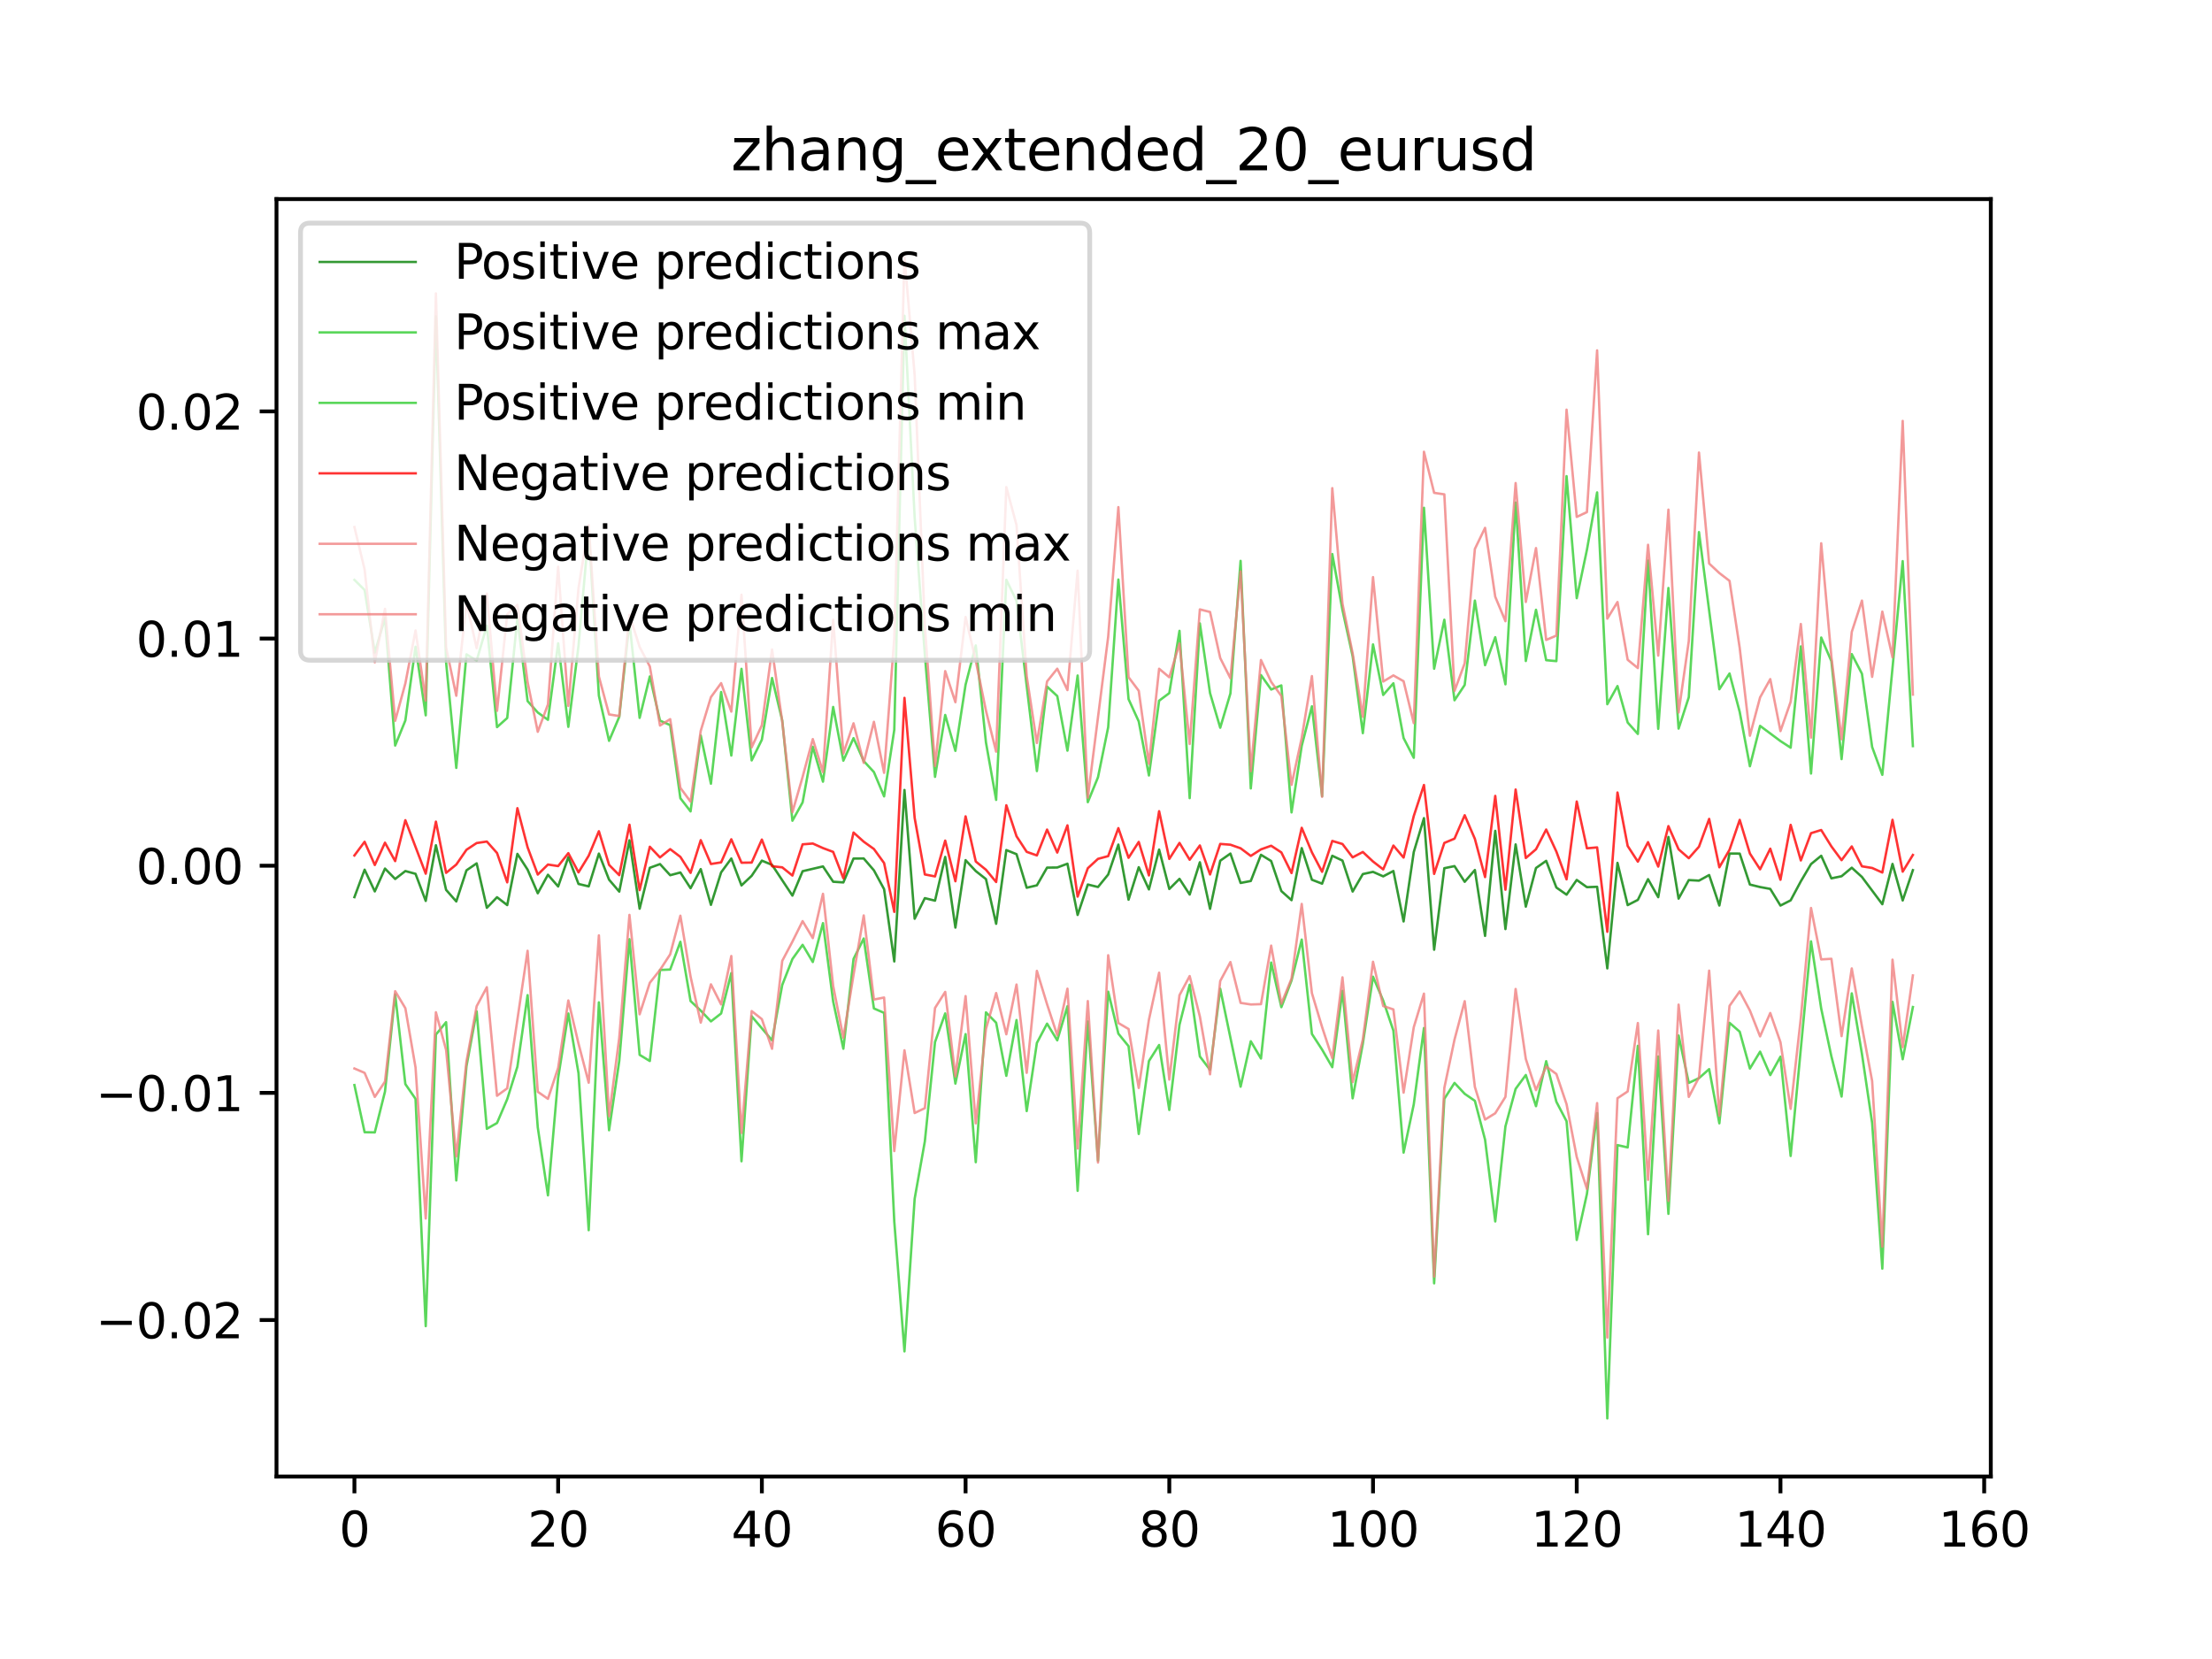 <?xml version="1.0" encoding="utf-8" standalone="no"?>
<!DOCTYPE svg PUBLIC "-//W3C//DTD SVG 1.1//EN"
  "http://www.w3.org/Graphics/SVG/1.1/DTD/svg11.dtd">
<svg xmlns:xlink="http://www.w3.org/1999/xlink" width="460.8pt" height="345.6pt" viewBox="0 0 460.8 345.6" xmlns="http://www.w3.org/2000/svg" version="1.1">
 <defs>
  <style type="text/css">*{stroke-linejoin: round; stroke-linecap: butt}</style>
 </defs>
 <g id="figure_1">
  <g id="patch_1">
   <path d="M 0 345.6 
L 460.8 345.6 
L 460.8 0 
L 0 0 
z
" style="fill: #ffffff"/>
  </g>
  <g id="axes_1">
   <g id="patch_2">
    <path d="M 57.6 307.584 
L 414.72 307.584 
L 414.72 41.472 
L 57.6 41.472 
z
" style="fill: #ffffff"/>
   </g>
   <g id="matplotlib.axis_1">
    <g id="xtick_1">
     <g id="line2d_1">
      <defs>
       <path id="md288d5daa9" d="M 0 0 
L 0 3.5 
" style="stroke: #000000; stroke-width: 0.8"/>
      </defs>
      <g>
       <use xlink:href="#md288d5daa9" x="73.833" y="307.584" style="stroke: #000000; stroke-width: 0.8"/>
      </g>
     </g>
     <g id="text_1">
      <!-- 0 -->
      <g transform="translate(70.651 322.182) scale(0.1 -0.1)">
       <defs>
        <path id="DejaVuSans-30" d="M 2034 4250 
Q 1547 4250 1301 3770 
Q 1056 3291 1056 2328 
Q 1056 1369 1301 889 
Q 1547 409 2034 409 
Q 2525 409 2770 889 
Q 3016 1369 3016 2328 
Q 3016 3291 2770 3770 
Q 2525 4250 2034 4250 
z
M 2034 4750 
Q 2819 4750 3233 4129 
Q 3647 3509 3647 2328 
Q 3647 1150 3233 529 
Q 2819 -91 2034 -91 
Q 1250 -91 836 529 
Q 422 1150 422 2328 
Q 422 3509 836 4129 
Q 1250 4750 2034 4750 
z
" transform="scale(0.016)"/>
       </defs>
       <use xlink:href="#DejaVuSans-30"/>
      </g>
     </g>
    </g>
    <g id="xtick_2">
     <g id="line2d_2">
      <g>
       <use xlink:href="#md288d5daa9" x="116.271" y="307.584" style="stroke: #000000; stroke-width: 0.8"/>
      </g>
     </g>
     <g id="text_2">
      <!-- 20 -->
      <g transform="translate(109.909 322.182) scale(0.1 -0.1)">
       <defs>
        <path id="DejaVuSans-32" d="M 1228 531 
L 3431 531 
L 3431 0 
L 469 0 
L 469 531 
Q 828 903 1448 1529 
Q 2069 2156 2228 2338 
Q 2531 2678 2651 2914 
Q 2772 3150 2772 3378 
Q 2772 3750 2511 3984 
Q 2250 4219 1831 4219 
Q 1534 4219 1204 4116 
Q 875 4013 500 3803 
L 500 4441 
Q 881 4594 1212 4672 
Q 1544 4750 1819 4750 
Q 2544 4750 2975 4387 
Q 3406 4025 3406 3419 
Q 3406 3131 3298 2873 
Q 3191 2616 2906 2266 
Q 2828 2175 2409 1742 
Q 1991 1309 1228 531 
z
" transform="scale(0.016)"/>
       </defs>
       <use xlink:href="#DejaVuSans-32"/>
       <use xlink:href="#DejaVuSans-30" x="63.623"/>
      </g>
     </g>
    </g>
    <g id="xtick_3">
     <g id="line2d_3">
      <g>
       <use xlink:href="#md288d5daa9" x="158.71" y="307.584" style="stroke: #000000; stroke-width: 0.8"/>
      </g>
     </g>
     <g id="text_3">
      <!-- 40 -->
      <g transform="translate(152.347 322.182) scale(0.1 -0.1)">
       <defs>
        <path id="DejaVuSans-34" d="M 2419 4116 
L 825 1625 
L 2419 1625 
L 2419 4116 
z
M 2253 4666 
L 3047 4666 
L 3047 1625 
L 3713 1625 
L 3713 1100 
L 3047 1100 
L 3047 0 
L 2419 0 
L 2419 1100 
L 313 1100 
L 313 1709 
L 2253 4666 
z
" transform="scale(0.016)"/>
       </defs>
       <use xlink:href="#DejaVuSans-34"/>
       <use xlink:href="#DejaVuSans-30" x="63.623"/>
      </g>
     </g>
    </g>
    <g id="xtick_4">
     <g id="line2d_4">
      <g>
       <use xlink:href="#md288d5daa9" x="201.148" y="307.584" style="stroke: #000000; stroke-width: 0.8"/>
      </g>
     </g>
     <g id="text_4">
      <!-- 60 -->
      <g transform="translate(194.786 322.182) scale(0.1 -0.1)">
       <defs>
        <path id="DejaVuSans-36" d="M 2113 2584 
Q 1688 2584 1439 2293 
Q 1191 2003 1191 1497 
Q 1191 994 1439 701 
Q 1688 409 2113 409 
Q 2538 409 2786 701 
Q 3034 994 3034 1497 
Q 3034 2003 2786 2293 
Q 2538 2584 2113 2584 
z
M 3366 4563 
L 3366 3988 
Q 3128 4100 2886 4159 
Q 2644 4219 2406 4219 
Q 1781 4219 1451 3797 
Q 1122 3375 1075 2522 
Q 1259 2794 1537 2939 
Q 1816 3084 2150 3084 
Q 2853 3084 3261 2657 
Q 3669 2231 3669 1497 
Q 3669 778 3244 343 
Q 2819 -91 2113 -91 
Q 1303 -91 875 529 
Q 447 1150 447 2328 
Q 447 3434 972 4092 
Q 1497 4750 2381 4750 
Q 2619 4750 2861 4703 
Q 3103 4656 3366 4563 
z
" transform="scale(0.016)"/>
       </defs>
       <use xlink:href="#DejaVuSans-36"/>
       <use xlink:href="#DejaVuSans-30" x="63.623"/>
      </g>
     </g>
    </g>
    <g id="xtick_5">
     <g id="line2d_5">
      <g>
       <use xlink:href="#md288d5daa9" x="243.587" y="307.584" style="stroke: #000000; stroke-width: 0.8"/>
      </g>
     </g>
     <g id="text_5">
      <!-- 80 -->
      <g transform="translate(237.224 322.182) scale(0.1 -0.1)">
       <defs>
        <path id="DejaVuSans-38" d="M 2034 2216 
Q 1584 2216 1326 1975 
Q 1069 1734 1069 1313 
Q 1069 891 1326 650 
Q 1584 409 2034 409 
Q 2484 409 2743 651 
Q 3003 894 3003 1313 
Q 3003 1734 2745 1975 
Q 2488 2216 2034 2216 
z
M 1403 2484 
Q 997 2584 770 2862 
Q 544 3141 544 3541 
Q 544 4100 942 4425 
Q 1341 4750 2034 4750 
Q 2731 4750 3128 4425 
Q 3525 4100 3525 3541 
Q 3525 3141 3298 2862 
Q 3072 2584 2669 2484 
Q 3125 2378 3379 2068 
Q 3634 1759 3634 1313 
Q 3634 634 3220 271 
Q 2806 -91 2034 -91 
Q 1263 -91 848 271 
Q 434 634 434 1313 
Q 434 1759 690 2068 
Q 947 2378 1403 2484 
z
M 1172 3481 
Q 1172 3119 1398 2916 
Q 1625 2713 2034 2713 
Q 2441 2713 2670 2916 
Q 2900 3119 2900 3481 
Q 2900 3844 2670 4047 
Q 2441 4250 2034 4250 
Q 1625 4250 1398 4047 
Q 1172 3844 1172 3481 
z
" transform="scale(0.016)"/>
       </defs>
       <use xlink:href="#DejaVuSans-38"/>
       <use xlink:href="#DejaVuSans-30" x="63.623"/>
      </g>
     </g>
    </g>
    <g id="xtick_6">
     <g id="line2d_6">
      <g>
       <use xlink:href="#md288d5daa9" x="286.025" y="307.584" style="stroke: #000000; stroke-width: 0.8"/>
      </g>
     </g>
     <g id="text_6">
      <!-- 100 -->
      <g transform="translate(276.481 322.182) scale(0.1 -0.1)">
       <defs>
        <path id="DejaVuSans-31" d="M 794 531 
L 1825 531 
L 1825 4091 
L 703 3866 
L 703 4441 
L 1819 4666 
L 2450 4666 
L 2450 531 
L 3481 531 
L 3481 0 
L 794 0 
L 794 531 
z
" transform="scale(0.016)"/>
       </defs>
       <use xlink:href="#DejaVuSans-31"/>
       <use xlink:href="#DejaVuSans-30" x="63.623"/>
       <use xlink:href="#DejaVuSans-30" x="127.246"/>
      </g>
     </g>
    </g>
    <g id="xtick_7">
     <g id="line2d_7">
      <g>
       <use xlink:href="#md288d5daa9" x="328.464" y="307.584" style="stroke: #000000; stroke-width: 0.8"/>
      </g>
     </g>
     <g id="text_7">
      <!-- 120 -->
      <g transform="translate(318.92 322.182) scale(0.1 -0.1)">
       <use xlink:href="#DejaVuSans-31"/>
       <use xlink:href="#DejaVuSans-32" x="63.623"/>
       <use xlink:href="#DejaVuSans-30" x="127.246"/>
      </g>
     </g>
    </g>
    <g id="xtick_8">
     <g id="line2d_8">
      <g>
       <use xlink:href="#md288d5daa9" x="370.902" y="307.584" style="stroke: #000000; stroke-width: 0.8"/>
      </g>
     </g>
     <g id="text_8">
      <!-- 140 -->
      <g transform="translate(361.358 322.182) scale(0.1 -0.1)">
       <use xlink:href="#DejaVuSans-31"/>
       <use xlink:href="#DejaVuSans-34" x="63.623"/>
       <use xlink:href="#DejaVuSans-30" x="127.246"/>
      </g>
     </g>
    </g>
    <g id="xtick_9">
     <g id="line2d_9">
      <g>
       <use xlink:href="#md288d5daa9" x="413.341" y="307.584" style="stroke: #000000; stroke-width: 0.8"/>
      </g>
     </g>
     <g id="text_9">
      <!-- 160 -->
      <g transform="translate(403.797 322.182) scale(0.1 -0.1)">
       <use xlink:href="#DejaVuSans-31"/>
       <use xlink:href="#DejaVuSans-36" x="63.623"/>
       <use xlink:href="#DejaVuSans-30" x="127.246"/>
      </g>
     </g>
    </g>
   </g>
   <g id="matplotlib.axis_2">
    <g id="ytick_1">
     <g id="line2d_10">
      <defs>
       <path id="mcc6b6ae928" d="M 0 0 
L -3.5 0 
" style="stroke: #000000; stroke-width: 0.8"/>
      </defs>
      <g>
       <use xlink:href="#mcc6b6ae928" x="57.6" y="274.988" style="stroke: #000000; stroke-width: 0.8"/>
      </g>
     </g>
     <g id="text_10">
      <!-- −0.02 -->
      <g transform="translate(19.955 278.787) scale(0.1 -0.1)">
       <defs>
        <path id="DejaVuSans-2212" d="M 678 2272 
L 4684 2272 
L 4684 1741 
L 678 1741 
L 678 2272 
z
" transform="scale(0.016)"/>
        <path id="DejaVuSans-2e" d="M 684 794 
L 1344 794 
L 1344 0 
L 684 0 
L 684 794 
z
" transform="scale(0.016)"/>
       </defs>
       <use xlink:href="#DejaVuSans-2212"/>
       <use xlink:href="#DejaVuSans-30" x="83.789"/>
       <use xlink:href="#DejaVuSans-2e" x="147.412"/>
       <use xlink:href="#DejaVuSans-30" x="179.199"/>
       <use xlink:href="#DejaVuSans-32" x="242.822"/>
      </g>
     </g>
    </g>
    <g id="ytick_2">
     <g id="line2d_11">
      <g>
       <use xlink:href="#mcc6b6ae928" x="57.6" y="227.665" style="stroke: #000000; stroke-width: 0.8"/>
      </g>
     </g>
     <g id="text_11">
      <!-- −0.01 -->
      <g transform="translate(19.955 231.465) scale(0.1 -0.1)">
       <use xlink:href="#DejaVuSans-2212"/>
       <use xlink:href="#DejaVuSans-30" x="83.789"/>
       <use xlink:href="#DejaVuSans-2e" x="147.412"/>
       <use xlink:href="#DejaVuSans-30" x="179.199"/>
       <use xlink:href="#DejaVuSans-31" x="242.822"/>
      </g>
     </g>
    </g>
    <g id="ytick_3">
     <g id="line2d_12">
      <g>
       <use xlink:href="#mcc6b6ae928" x="57.6" y="180.343" style="stroke: #000000; stroke-width: 0.8"/>
      </g>
     </g>
     <g id="text_12">
      <!-- 0.00 -->
      <g transform="translate(28.334 184.142) scale(0.1 -0.1)">
       <use xlink:href="#DejaVuSans-30"/>
       <use xlink:href="#DejaVuSans-2e" x="63.623"/>
       <use xlink:href="#DejaVuSans-30" x="95.41"/>
       <use xlink:href="#DejaVuSans-30" x="159.033"/>
      </g>
     </g>
    </g>
    <g id="ytick_4">
     <g id="line2d_13">
      <g>
       <use xlink:href="#mcc6b6ae928" x="57.6" y="133.021" style="stroke: #000000; stroke-width: 0.8"/>
      </g>
     </g>
     <g id="text_13">
      <!-- 0.01 -->
      <g transform="translate(28.334 136.82) scale(0.1 -0.1)">
       <use xlink:href="#DejaVuSans-30"/>
       <use xlink:href="#DejaVuSans-2e" x="63.623"/>
       <use xlink:href="#DejaVuSans-30" x="95.41"/>
       <use xlink:href="#DejaVuSans-31" x="159.033"/>
      </g>
     </g>
    </g>
    <g id="ytick_5">
     <g id="line2d_14">
      <g>
       <use xlink:href="#mcc6b6ae928" x="57.6" y="85.698" style="stroke: #000000; stroke-width: 0.8"/>
      </g>
     </g>
     <g id="text_14">
      <!-- 0.02 -->
      <g transform="translate(28.334 89.497) scale(0.1 -0.1)">
       <use xlink:href="#DejaVuSans-30"/>
       <use xlink:href="#DejaVuSans-2e" x="63.623"/>
       <use xlink:href="#DejaVuSans-30" x="95.41"/>
       <use xlink:href="#DejaVuSans-32" x="159.033"/>
      </g>
     </g>
    </g>
   </g>
   <g id="line2d_15">
    <path d="M 73.833 186.888 
L 75.955 181.176 
L 78.077 185.694 
L 80.199 180.941 
L 82.32 183.105 
L 84.442 181.456 
L 86.564 182.034 
L 88.686 187.676 
L 90.808 176.081 
L 92.93 185.375 
L 95.052 187.785 
L 97.174 181.31 
L 99.296 179.854 
L 101.418 189.113 
L 103.54 186.911 
L 105.662 188.545 
L 107.784 177.877 
L 109.905 181.16 
L 112.027 186.084 
L 114.149 182.226 
L 116.271 184.669 
L 118.393 178.564 
L 120.515 184.143 
L 122.637 184.648 
L 124.759 177.823 
L 126.881 183.258 
L 129.003 185.736 
L 131.125 175.058 
L 133.247 189.299 
L 135.369 180.777 
L 137.49 180.005 
L 139.612 182.323 
L 141.734 181.754 
L 143.856 185.031 
L 145.978 181.054 
L 148.1 188.494 
L 150.222 181.732 
L 152.344 178.846 
L 154.466 184.449 
L 156.588 182.439 
L 158.71 179.288 
L 160.832 180.165 
L 165.076 186.572 
L 167.197 181.488 
L 171.441 180.491 
L 173.563 183.68 
L 175.685 183.824 
L 177.807 178.851 
L 179.929 178.835 
L 182.051 181.307 
L 184.173 185.232 
L 186.295 200.284 
L 188.417 164.568 
L 190.539 191.389 
L 192.661 187.102 
L 194.782 187.623 
L 196.904 178.514 
L 199.026 193.234 
L 201.148 179.19 
L 203.27 181.461 
L 205.392 183.133 
L 207.514 192.445 
L 209.636 177.086 
L 211.758 177.939 
L 213.88 184.932 
L 216.002 184.43 
L 218.124 180.742 
L 220.246 180.716 
L 222.367 179.926 
L 224.489 190.6 
L 226.611 184.26 
L 228.733 184.78 
L 230.855 182.177 
L 232.977 175.946 
L 235.099 187.421 
L 237.221 180.656 
L 239.343 185.28 
L 241.465 176.985 
L 243.587 185.191 
L 245.709 183.083 
L 247.831 186.351 
L 249.953 179.63 
L 252.074 189.329 
L 254.196 179.302 
L 256.318 177.813 
L 258.44 183.935 
L 260.562 183.525 
L 262.684 178.072 
L 264.806 179.368 
L 266.928 185.629 
L 269.05 187.523 
L 271.172 176.68 
L 273.294 183.266 
L 275.416 184.084 
L 277.538 178.274 
L 279.659 179.272 
L 281.781 185.724 
L 283.903 182.083 
L 286.025 181.624 
L 288.147 182.56 
L 290.269 181.448 
L 292.391 191.956 
L 294.513 177.498 
L 296.635 170.439 
L 298.757 197.843 
L 300.879 180.862 
L 303.001 180.428 
L 305.123 183.696 
L 307.244 181.242 
L 309.366 194.962 
L 311.488 173.086 
L 313.61 193.543 
L 315.732 175.908 
L 317.854 188.869 
L 319.976 180.821 
L 322.098 179.33 
L 324.22 184.888 
L 326.342 186.372 
L 328.464 183.307 
L 330.586 184.813 
L 332.708 184.738 
L 334.83 201.735 
L 336.951 179.753 
L 339.073 188.551 
L 341.195 187.463 
L 343.317 183.15 
L 345.439 186.9 
L 347.561 174.36 
L 349.683 187.197 
L 351.805 183.338 
L 353.927 183.456 
L 356.049 182.288 
L 358.171 188.635 
L 360.293 177.807 
L 362.415 177.82 
L 364.536 184.268 
L 366.658 184.787 
L 368.78 185.178 
L 370.902 188.642 
L 373.024 187.56 
L 375.146 183.596 
L 377.268 180.004 
L 379.39 178.27 
L 381.512 182.976 
L 383.634 182.535 
L 385.756 180.761 
L 387.878 182.686 
L 392.121 188.366 
L 394.243 179.971 
L 396.365 187.58 
L 398.487 181.266 
L 398.487 181.266 
" clip-path="url(#pf6fd134a3d)" style="fill: none; stroke: #008000; stroke-opacity: 0.8; stroke-width: 0.5; stroke-linecap: square"/>
   </g>
   <g id="line2d_16">
    <path d="M 73.833 120.803 
L 75.955 122.903 
L 78.077 135.963 
L 80.199 128.751 
L 82.32 155.311 
L 84.442 150.088 
L 86.564 134.73 
L 88.686 149.012 
L 90.808 65.903 
L 92.93 137.976 
L 95.052 159.97 
L 97.174 136.312 
L 99.296 137.617 
L 101.418 130.342 
L 103.54 151.474 
L 105.662 149.572 
L 107.784 128.79 
L 109.905 146.043 
L 112.027 148.426 
L 114.149 149.948 
L 116.271 134.015 
L 118.393 151.417 
L 120.515 134.521 
L 122.637 110.633 
L 124.759 144.925 
L 126.881 154.329 
L 129.003 149.33 
L 131.125 129.579 
L 133.247 149.544 
L 135.369 140.918 
L 137.49 150.12 
L 139.612 151.052 
L 141.734 166.285 
L 143.856 169.028 
L 145.978 153.218 
L 148.1 163.259 
L 150.222 144.168 
L 152.344 157.389 
L 154.466 139.332 
L 156.588 158.408 
L 158.71 154.091 
L 160.832 141.244 
L 162.954 150.095 
L 165.076 170.97 
L 167.197 167.151 
L 169.319 155.567 
L 171.441 162.835 
L 173.563 147.27 
L 175.685 158.458 
L 177.807 153.767 
L 179.929 158.536 
L 182.051 160.834 
L 184.173 165.902 
L 186.295 152.042 
L 188.417 65.794 
L 190.539 107.791 
L 192.661 136.349 
L 194.782 161.83 
L 196.904 148.939 
L 199.026 156.417 
L 201.148 142.628 
L 203.27 134.452 
L 205.392 154.658 
L 207.514 166.633 
L 209.636 120.791 
L 211.758 125.149 
L 216.002 160.629 
L 218.124 143.031 
L 220.246 145.003 
L 222.367 156.376 
L 224.489 140.726 
L 226.611 167.103 
L 228.733 161.916 
L 230.855 151.498 
L 232.977 120.731 
L 235.099 145.64 
L 237.221 150.292 
L 239.343 161.544 
L 241.465 145.968 
L 243.587 144.389 
L 245.709 131.417 
L 247.831 166.265 
L 249.953 129.867 
L 252.074 144.384 
L 254.196 151.597 
L 256.318 144.454 
L 258.44 116.842 
L 260.562 164.24 
L 262.684 140.633 
L 264.806 143.641 
L 266.928 142.783 
L 269.05 169.239 
L 271.172 155.373 
L 273.294 147.14 
L 275.416 165.859 
L 277.538 115.417 
L 279.659 127.062 
L 281.781 136.707 
L 283.903 152.729 
L 286.025 134.246 
L 288.147 144.772 
L 290.269 142.341 
L 292.391 153.744 
L 294.513 157.859 
L 296.635 105.779 
L 298.757 139.309 
L 300.879 129.103 
L 303.001 145.879 
L 305.123 142.691 
L 307.244 125.116 
L 309.366 138.573 
L 311.488 132.741 
L 313.61 142.554 
L 315.732 104.677 
L 317.854 137.7 
L 319.976 127.029 
L 322.098 137.53 
L 324.22 137.724 
L 326.342 99.194 
L 328.464 124.61 
L 330.586 114.538 
L 332.708 102.582 
L 334.83 146.701 
L 336.951 142.918 
L 339.073 150.513 
L 341.195 152.894 
L 343.317 116.767 
L 345.439 151.829 
L 347.561 122.493 
L 349.683 151.776 
L 351.805 145.25 
L 353.927 110.85 
L 358.171 143.582 
L 360.293 140.302 
L 362.415 148.319 
L 364.536 159.621 
L 366.658 151.214 
L 370.902 154.377 
L 373.024 155.756 
L 375.146 134.66 
L 377.268 161.139 
L 379.39 132.812 
L 381.512 137.738 
L 383.634 158.139 
L 385.756 136.261 
L 387.878 140.356 
L 390 155.615 
L 392.121 161.411 
L 396.365 116.893 
L 398.487 155.424 
L 398.487 155.424 
" clip-path="url(#pf6fd134a3d)" style="fill: none; stroke: #32cd32; stroke-opacity: 0.8; stroke-width: 0.5; stroke-linecap: square"/>
   </g>
   <g id="line2d_17">
    <path d="M 73.833 226.04 
L 75.955 235.858 
L 78.077 235.9 
L 80.199 227.395 
L 82.32 207.17 
L 84.442 225.832 
L 86.564 228.918 
L 88.686 276.262 
L 90.808 215.518 
L 92.93 212.943 
L 95.052 245.912 
L 97.174 222.108 
L 99.296 210.706 
L 101.418 235.152 
L 103.54 233.943 
L 105.662 228.98 
L 107.784 222.21 
L 109.905 207.31 
L 112.027 234.863 
L 114.149 249.017 
L 116.271 224.555 
L 118.393 211.128 
L 120.515 223.572 
L 122.637 256.272 
L 124.759 208.812 
L 126.881 235.447 
L 129.003 221.008 
L 131.125 195.648 
L 133.247 219.742 
L 135.369 221.026 
L 137.49 202.065 
L 139.612 201.972 
L 141.734 196.192 
L 143.856 208.532 
L 145.978 210.534 
L 148.1 212.773 
L 150.222 211.125 
L 152.344 202.71 
L 154.466 241.912 
L 156.588 211.71 
L 160.832 216.724 
L 162.954 205.194 
L 165.076 199.774 
L 167.197 196.826 
L 169.319 200.401 
L 171.441 192.309 
L 173.563 208.626 
L 175.685 218.467 
L 177.807 199.769 
L 179.929 195.507 
L 182.051 210.077 
L 184.173 211.002 
L 186.295 254.475 
L 188.417 281.52 
L 190.539 249.719 
L 192.661 237.769 
L 194.782 217.074 
L 196.904 211.118 
L 199.026 225.731 
L 201.148 215.429 
L 203.27 242.105 
L 205.392 210.894 
L 207.514 213.052 
L 209.636 224.114 
L 211.758 212.5 
L 213.88 231.456 
L 216.002 217.267 
L 218.124 213.247 
L 220.246 216.717 
L 222.367 209.619 
L 224.489 248.069 
L 226.611 212.775 
L 228.733 241.781 
L 230.855 206.589 
L 232.977 215.332 
L 235.099 217.938 
L 237.221 236.225 
L 239.343 221.035 
L 241.465 217.693 
L 243.587 231.228 
L 245.709 213.473 
L 247.831 205.135 
L 249.953 220.074 
L 252.074 222.868 
L 254.196 205.977 
L 258.44 226.376 
L 260.562 216.915 
L 262.684 220.506 
L 264.806 200.52 
L 266.928 209.811 
L 269.05 204.25 
L 271.172 195.731 
L 273.294 215.387 
L 275.416 218.653 
L 277.538 222.316 
L 279.659 206.401 
L 281.781 228.8 
L 283.903 217.416 
L 286.025 203.469 
L 288.147 208.44 
L 290.269 214.699 
L 292.391 240.107 
L 294.513 230.058 
L 296.635 214.158 
L 298.757 267.341 
L 300.879 228.907 
L 303.001 225.592 
L 305.123 227.862 
L 307.244 229.321 
L 309.366 237.409 
L 311.488 254.446 
L 313.61 234.65 
L 315.732 226.831 
L 317.854 223.943 
L 319.976 230.436 
L 322.098 221.065 
L 324.22 229.518 
L 326.342 233.573 
L 328.464 258.304 
L 330.586 248.722 
L 332.708 231.882 
L 334.83 295.488 
L 336.951 238.545 
L 339.073 239.028 
L 341.195 217.865 
L 343.317 257.114 
L 345.439 220.075 
L 347.561 252.865 
L 349.683 215.714 
L 351.805 225.588 
L 353.927 224.596 
L 356.049 222.721 
L 358.171 234.008 
L 360.293 213.073 
L 362.415 214.923 
L 364.536 222.601 
L 366.658 219.081 
L 368.78 223.96 
L 370.902 220.128 
L 373.024 240.806 
L 377.268 196.103 
L 379.39 210.109 
L 381.512 220.067 
L 383.634 228.432 
L 385.756 206.937 
L 387.878 219.556 
L 390 233.923 
L 392.121 264.278 
L 394.243 208.702 
L 396.365 220.66 
L 398.487 209.783 
L 398.487 209.783 
" clip-path="url(#pf6fd134a3d)" style="fill: none; stroke: #32cd32; stroke-opacity: 0.8; stroke-width: 0.5; stroke-linecap: square"/>
   </g>
   <g id="line2d_18">
    <path d="M 73.833 178.208 
L 75.955 175.359 
L 78.077 180.195 
L 80.199 175.552 
L 82.32 179.382 
L 84.442 170.862 
L 88.686 182.004 
L 90.808 171.164 
L 92.93 181.83 
L 95.052 180.106 
L 97.174 177.023 
L 99.296 175.621 
L 101.418 175.309 
L 103.54 177.695 
L 105.662 183.809 
L 107.784 168.363 
L 109.905 176.499 
L 112.027 182.189 
L 114.149 180.099 
L 116.271 180.421 
L 118.393 177.728 
L 120.515 181.731 
L 122.637 178.264 
L 124.759 173.166 
L 126.881 180.17 
L 129.003 182.311 
L 131.125 171.804 
L 133.247 185.427 
L 135.369 176.395 
L 137.49 178.615 
L 139.612 176.891 
L 141.734 178.504 
L 143.856 181.833 
L 145.978 175.024 
L 148.1 179.984 
L 150.222 179.646 
L 152.344 174.845 
L 154.466 179.72 
L 156.588 179.689 
L 158.71 174.899 
L 160.832 180.449 
L 162.954 180.685 
L 165.076 182.395 
L 167.197 175.89 
L 169.319 175.721 
L 171.441 176.67 
L 173.563 177.465 
L 175.685 182.951 
L 177.807 173.431 
L 179.929 175.339 
L 182.051 176.86 
L 184.173 179.792 
L 186.295 189.961 
L 188.417 145.381 
L 190.539 170.395 
L 192.661 182.165 
L 194.782 182.571 
L 196.904 175.117 
L 199.026 183.58 
L 201.148 170.065 
L 203.27 179.467 
L 205.392 181.185 
L 207.514 183.739 
L 209.636 167.754 
L 211.758 174.2 
L 213.88 177.453 
L 216.002 178.199 
L 218.124 172.82 
L 220.246 177.604 
L 222.367 171.939 
L 224.489 186.783 
L 226.611 180.869 
L 228.733 178.916 
L 230.855 178.343 
L 232.977 172.518 
L 235.099 178.695 
L 237.221 175.389 
L 239.343 182.367 
L 241.465 168.99 
L 243.587 178.925 
L 245.709 175.598 
L 247.831 179.098 
L 249.953 176.126 
L 252.074 182.165 
L 254.196 175.805 
L 256.318 175.968 
L 258.44 176.713 
L 260.562 178.304 
L 262.684 176.938 
L 264.806 176.184 
L 266.928 177.573 
L 269.05 181.872 
L 271.172 172.449 
L 273.294 177.561 
L 275.416 181.611 
L 277.538 175.182 
L 279.659 175.821 
L 281.781 178.605 
L 283.903 177.486 
L 286.025 179.468 
L 288.147 181.112 
L 290.269 176.143 
L 292.391 178.648 
L 294.513 169.992 
L 296.635 163.527 
L 298.757 182.05 
L 300.879 175.6 
L 303.001 174.706 
L 305.123 169.83 
L 307.244 174.754 
L 309.366 182.711 
L 311.488 165.802 
L 313.61 185.342 
L 315.732 164.476 
L 317.854 178.738 
L 319.976 176.919 
L 322.098 172.809 
L 324.22 177.399 
L 326.342 183.181 
L 328.464 166.971 
L 330.586 176.718 
L 332.708 176.529 
L 334.83 194.109 
L 336.951 165.096 
L 339.073 176.23 
L 341.195 179.498 
L 343.317 175.438 
L 345.439 180.525 
L 347.561 172.097 
L 349.683 176.926 
L 351.805 178.777 
L 353.927 176.383 
L 356.049 170.596 
L 358.171 180.671 
L 360.293 177.024 
L 362.415 170.794 
L 364.536 177.804 
L 366.658 181.093 
L 368.78 176.797 
L 370.902 183.269 
L 373.024 171.834 
L 375.146 179.246 
L 377.268 173.566 
L 379.39 172.908 
L 381.512 176.32 
L 383.634 179.188 
L 385.756 176.327 
L 387.878 180.47 
L 390 180.812 
L 392.121 181.761 
L 394.243 170.785 
L 396.365 181.579 
L 398.487 178.104 
L 398.487 178.104 
" clip-path="url(#pf6fd134a3d)" style="fill: none; stroke: #ff0000; stroke-opacity: 0.8; stroke-width: 0.5; stroke-linecap: square"/>
   </g>
   <g id="line2d_19">
    <path d="M 73.833 109.798 
L 75.955 118.637 
L 78.077 137.967 
L 80.199 126.829 
L 82.32 150.156 
L 84.442 142.367 
L 86.564 131.338 
L 88.686 145.943 
L 90.808 61.136 
L 92.93 134.871 
L 95.052 144.935 
L 97.174 125.551 
L 99.296 135.022 
L 101.418 123.661 
L 103.54 148.084 
L 105.662 127.969 
L 107.784 125.997 
L 109.905 142.088 
L 112.027 152.443 
L 114.149 146.756 
L 116.271 118.052 
L 118.393 147.05 
L 120.515 122.525 
L 122.637 109.404 
L 124.759 140.935 
L 126.881 148.825 
L 129.003 149.172 
L 131.125 128.099 
L 133.247 134.771 
L 135.369 138.829 
L 137.49 151.138 
L 139.612 149.814 
L 141.734 164.128 
L 143.856 166.998 
L 145.978 152.239 
L 148.1 145.226 
L 150.222 142.31 
L 152.344 148.244 
L 154.466 123.907 
L 156.588 155.686 
L 158.71 151.083 
L 160.832 135.291 
L 162.954 150.305 
L 165.076 169.194 
L 167.197 161.84 
L 169.319 153.971 
L 171.441 160.839 
L 173.563 129.115 
L 175.685 156.974 
L 177.807 150.679 
L 179.929 158.917 
L 182.051 150.37 
L 184.173 160.995 
L 186.295 132.977 
L 188.417 53.568 
L 190.539 78.118 
L 192.661 130.372 
L 194.782 159.581 
L 196.904 139.809 
L 199.026 146.28 
L 201.148 128.533 
L 203.27 137.64 
L 205.392 148.051 
L 207.514 156.587 
L 209.636 101.469 
L 211.758 109.387 
L 213.88 140.867 
L 216.002 154.781 
L 218.124 141.952 
L 220.246 139.304 
L 222.367 143.755 
L 224.489 118.872 
L 226.611 166.166 
L 230.855 132.644 
L 232.977 105.643 
L 235.099 141.072 
L 237.221 143.9 
L 239.343 159.12 
L 241.465 139.315 
L 243.587 141.086 
L 245.709 134.067 
L 247.831 154.981 
L 249.953 126.949 
L 252.074 127.486 
L 254.196 137.086 
L 256.318 141.285 
L 258.44 119.05 
L 260.562 160.65 
L 262.684 137.494 
L 264.806 142.037 
L 266.928 144.987 
L 269.05 163.498 
L 271.172 153.727 
L 273.294 140.847 
L 275.416 165.983 
L 277.538 101.691 
L 279.659 125.765 
L 281.781 136.103 
L 283.903 149.322 
L 286.025 120.222 
L 288.147 141.98 
L 290.269 140.702 
L 292.391 141.909 
L 294.513 150.637 
L 296.635 94.11 
L 298.757 102.667 
L 300.879 102.983 
L 303.001 143.93 
L 305.123 138.174 
L 307.244 114.353 
L 309.366 109.961 
L 311.488 124.322 
L 313.61 129.403 
L 315.732 100.631 
L 317.854 125.401 
L 319.976 114.176 
L 322.098 133.308 
L 324.22 132.41 
L 326.342 85.345 
L 328.464 107.68 
L 330.586 106.682 
L 332.708 72.992 
L 334.83 128.869 
L 336.951 125.413 
L 339.073 137.446 
L 341.195 139.169 
L 343.317 113.49 
L 345.439 136.568 
L 347.561 106.17 
L 349.683 148.412 
L 351.805 133.567 
L 353.927 94.274 
L 356.049 117.395 
L 358.171 119.38 
L 360.293 121.005 
L 362.415 134.989 
L 364.536 153.263 
L 366.658 145.278 
L 368.78 141.476 
L 370.902 152.299 
L 373.024 146.199 
L 375.146 129.993 
L 377.268 153.658 
L 379.39 113.175 
L 381.512 136.896 
L 383.634 154.004 
L 385.756 131.643 
L 387.878 125.115 
L 390 141.002 
L 392.121 127.411 
L 394.243 136.922 
L 396.365 87.684 
L 398.487 144.694 
L 398.487 144.694 
" clip-path="url(#pf6fd134a3d)" style="fill: none; stroke: #f08080; stroke-opacity: 0.8; stroke-width: 0.5; stroke-linecap: square"/>
   </g>
   <g id="line2d_20">
    <path d="M 73.833 222.587 
L 75.955 223.496 
L 78.077 228.508 
L 80.199 225.315 
L 82.32 206.488 
L 84.442 210.028 
L 86.564 222.374 
L 88.686 253.833 
L 90.808 210.876 
L 92.93 218.707 
L 95.052 240.891 
L 97.174 221.125 
L 99.296 209.619 
L 101.418 205.658 
L 103.54 228.269 
L 105.662 226.719 
L 109.905 198.07 
L 112.027 227.437 
L 114.149 228.907 
L 116.271 222.47 
L 118.393 208.417 
L 120.515 217.403 
L 122.637 225.548 
L 124.759 194.858 
L 126.881 232.521 
L 129.003 216.195 
L 131.125 190.593 
L 133.247 211.298 
L 135.369 204.733 
L 137.49 202.058 
L 139.612 198.8 
L 141.734 190.76 
L 143.856 203.442 
L 145.978 213.025 
L 148.1 205.059 
L 150.222 209.24 
L 152.344 199.158 
L 154.466 236.005 
L 156.588 210.625 
L 158.71 212.303 
L 160.832 218.478 
L 162.954 200.173 
L 165.076 196.155 
L 167.197 191.888 
L 169.319 195.42 
L 171.441 186.198 
L 173.563 205.409 
L 175.685 216.169 
L 177.807 203.072 
L 179.929 190.704 
L 182.051 208.218 
L 184.173 207.806 
L 186.295 239.787 
L 188.417 218.796 
L 190.539 231.863 
L 192.661 230.847 
L 194.782 209.98 
L 196.904 206.63 
L 199.026 224.239 
L 201.148 207.509 
L 203.27 234.009 
L 205.392 214.356 
L 207.514 206.869 
L 209.636 215.457 
L 211.758 205.097 
L 213.88 223.489 
L 216.002 202.252 
L 218.124 209.209 
L 220.246 215.66 
L 222.367 205.965 
L 224.489 239.255 
L 226.611 208.546 
L 228.733 242.171 
L 230.855 198.996 
L 232.977 213.113 
L 235.099 214.362 
L 237.221 226.644 
L 239.343 212.419 
L 241.465 202.631 
L 243.587 224.898 
L 245.709 207.317 
L 247.831 203.336 
L 249.953 211.751 
L 252.074 223.799 
L 254.196 204.359 
L 256.318 200.414 
L 258.44 208.922 
L 260.562 209.249 
L 262.684 209.181 
L 264.806 196.99 
L 266.928 209.089 
L 269.05 203.861 
L 271.172 188.306 
L 273.294 206.893 
L 275.416 213.952 
L 277.538 220.424 
L 279.659 203.604 
L 281.781 225.404 
L 283.903 216.556 
L 286.025 200.353 
L 288.147 209.575 
L 290.269 210.281 
L 292.391 227.614 
L 294.513 213.993 
L 296.635 206.995 
L 298.757 265.927 
L 300.879 226.629 
L 303.001 216.566 
L 305.123 208.568 
L 307.244 226.443 
L 309.366 233.227 
L 311.488 231.911 
L 313.61 228.497 
L 315.732 206.026 
L 317.854 220.596 
L 319.976 227.099 
L 322.098 222.184 
L 324.22 223.733 
L 326.342 230.016 
L 328.464 241.027 
L 330.586 247.672 
L 332.708 229.798 
L 334.83 278.639 
L 336.951 228.782 
L 339.073 227.368 
L 341.195 213.121 
L 343.317 245.788 
L 345.439 214.678 
L 347.561 250.161 
L 349.683 209.284 
L 351.805 228.503 
L 353.927 224.452 
L 356.049 202.203 
L 358.171 232.403 
L 360.293 209.54 
L 362.415 206.525 
L 364.536 210.508 
L 366.658 215.9 
L 368.78 211.03 
L 370.902 217.107 
L 373.024 230.993 
L 375.146 212.081 
L 377.268 189.144 
L 379.39 199.861 
L 381.512 199.736 
L 383.634 215.845 
L 385.756 201.743 
L 387.878 213.822 
L 390 225.209 
L 392.121 259.705 
L 394.243 199.917 
L 396.365 218.153 
L 398.487 203.205 
L 398.487 203.205 
" clip-path="url(#pf6fd134a3d)" style="fill: none; stroke: #f08080; stroke-opacity: 0.8; stroke-width: 0.5; stroke-linecap: square"/>
   </g>
   <g id="patch_3">
    <path d="M 57.6 307.584 
L 57.6 41.472 
" style="fill: none; stroke: #000000; stroke-width: 0.8; stroke-linejoin: miter; stroke-linecap: square"/>
   </g>
   <g id="patch_4">
    <path d="M 414.72 307.584 
L 414.72 41.472 
" style="fill: none; stroke: #000000; stroke-width: 0.8; stroke-linejoin: miter; stroke-linecap: square"/>
   </g>
   <g id="patch_5">
    <path d="M 57.6 307.584 
L 414.72 307.584 
" style="fill: none; stroke: #000000; stroke-width: 0.8; stroke-linejoin: miter; stroke-linecap: square"/>
   </g>
   <g id="patch_6">
    <path d="M 57.6 41.472 
L 414.72 41.472 
" style="fill: none; stroke: #000000; stroke-width: 0.8; stroke-linejoin: miter; stroke-linecap: square"/>
   </g>
   <g id="text_15">
    <!-- zhang_extended_20_eurusd -->
    <g transform="translate(152.292 35.472) scale(0.12 -0.12)">
     <defs>
      <path id="DejaVuSans-7a" d="M 353 3500 
L 3084 3500 
L 3084 2975 
L 922 459 
L 3084 459 
L 3084 0 
L 275 0 
L 275 525 
L 2438 3041 
L 353 3041 
L 353 3500 
z
" transform="scale(0.016)"/>
      <path id="DejaVuSans-68" d="M 3513 2113 
L 3513 0 
L 2938 0 
L 2938 2094 
Q 2938 2591 2744 2837 
Q 2550 3084 2163 3084 
Q 1697 3084 1428 2787 
Q 1159 2491 1159 1978 
L 1159 0 
L 581 0 
L 581 4863 
L 1159 4863 
L 1159 2956 
Q 1366 3272 1645 3428 
Q 1925 3584 2291 3584 
Q 2894 3584 3203 3211 
Q 3513 2838 3513 2113 
z
" transform="scale(0.016)"/>
      <path id="DejaVuSans-61" d="M 2194 1759 
Q 1497 1759 1228 1600 
Q 959 1441 959 1056 
Q 959 750 1161 570 
Q 1363 391 1709 391 
Q 2188 391 2477 730 
Q 2766 1069 2766 1631 
L 2766 1759 
L 2194 1759 
z
M 3341 1997 
L 3341 0 
L 2766 0 
L 2766 531 
Q 2569 213 2275 61 
Q 1981 -91 1556 -91 
Q 1019 -91 701 211 
Q 384 513 384 1019 
Q 384 1609 779 1909 
Q 1175 2209 1959 2209 
L 2766 2209 
L 2766 2266 
Q 2766 2663 2505 2880 
Q 2244 3097 1772 3097 
Q 1472 3097 1187 3025 
Q 903 2953 641 2809 
L 641 3341 
Q 956 3463 1253 3523 
Q 1550 3584 1831 3584 
Q 2591 3584 2966 3190 
Q 3341 2797 3341 1997 
z
" transform="scale(0.016)"/>
      <path id="DejaVuSans-6e" d="M 3513 2113 
L 3513 0 
L 2938 0 
L 2938 2094 
Q 2938 2591 2744 2837 
Q 2550 3084 2163 3084 
Q 1697 3084 1428 2787 
Q 1159 2491 1159 1978 
L 1159 0 
L 581 0 
L 581 3500 
L 1159 3500 
L 1159 2956 
Q 1366 3272 1645 3428 
Q 1925 3584 2291 3584 
Q 2894 3584 3203 3211 
Q 3513 2838 3513 2113 
z
" transform="scale(0.016)"/>
      <path id="DejaVuSans-67" d="M 2906 1791 
Q 2906 2416 2648 2759 
Q 2391 3103 1925 3103 
Q 1463 3103 1205 2759 
Q 947 2416 947 1791 
Q 947 1169 1205 825 
Q 1463 481 1925 481 
Q 2391 481 2648 825 
Q 2906 1169 2906 1791 
z
M 3481 434 
Q 3481 -459 3084 -895 
Q 2688 -1331 1869 -1331 
Q 1566 -1331 1297 -1286 
Q 1028 -1241 775 -1147 
L 775 -588 
Q 1028 -725 1275 -790 
Q 1522 -856 1778 -856 
Q 2344 -856 2625 -561 
Q 2906 -266 2906 331 
L 2906 616 
Q 2728 306 2450 153 
Q 2172 0 1784 0 
Q 1141 0 747 490 
Q 353 981 353 1791 
Q 353 2603 747 3093 
Q 1141 3584 1784 3584 
Q 2172 3584 2450 3431 
Q 2728 3278 2906 2969 
L 2906 3500 
L 3481 3500 
L 3481 434 
z
" transform="scale(0.016)"/>
      <path id="DejaVuSans-5f" d="M 3263 -1063 
L 3263 -1509 
L -63 -1509 
L -63 -1063 
L 3263 -1063 
z
" transform="scale(0.016)"/>
      <path id="DejaVuSans-65" d="M 3597 1894 
L 3597 1613 
L 953 1613 
Q 991 1019 1311 708 
Q 1631 397 2203 397 
Q 2534 397 2845 478 
Q 3156 559 3463 722 
L 3463 178 
Q 3153 47 2828 -22 
Q 2503 -91 2169 -91 
Q 1331 -91 842 396 
Q 353 884 353 1716 
Q 353 2575 817 3079 
Q 1281 3584 2069 3584 
Q 2775 3584 3186 3129 
Q 3597 2675 3597 1894 
z
M 3022 2063 
Q 3016 2534 2758 2815 
Q 2500 3097 2075 3097 
Q 1594 3097 1305 2825 
Q 1016 2553 972 2059 
L 3022 2063 
z
" transform="scale(0.016)"/>
      <path id="DejaVuSans-78" d="M 3513 3500 
L 2247 1797 
L 3578 0 
L 2900 0 
L 1881 1375 
L 863 0 
L 184 0 
L 1544 1831 
L 300 3500 
L 978 3500 
L 1906 2253 
L 2834 3500 
L 3513 3500 
z
" transform="scale(0.016)"/>
      <path id="DejaVuSans-74" d="M 1172 4494 
L 1172 3500 
L 2356 3500 
L 2356 3053 
L 1172 3053 
L 1172 1153 
Q 1172 725 1289 603 
Q 1406 481 1766 481 
L 2356 481 
L 2356 0 
L 1766 0 
Q 1100 0 847 248 
Q 594 497 594 1153 
L 594 3053 
L 172 3053 
L 172 3500 
L 594 3500 
L 594 4494 
L 1172 4494 
z
" transform="scale(0.016)"/>
      <path id="DejaVuSans-64" d="M 2906 2969 
L 2906 4863 
L 3481 4863 
L 3481 0 
L 2906 0 
L 2906 525 
Q 2725 213 2448 61 
Q 2172 -91 1784 -91 
Q 1150 -91 751 415 
Q 353 922 353 1747 
Q 353 2572 751 3078 
Q 1150 3584 1784 3584 
Q 2172 3584 2448 3432 
Q 2725 3281 2906 2969 
z
M 947 1747 
Q 947 1113 1208 752 
Q 1469 391 1925 391 
Q 2381 391 2643 752 
Q 2906 1113 2906 1747 
Q 2906 2381 2643 2742 
Q 2381 3103 1925 3103 
Q 1469 3103 1208 2742 
Q 947 2381 947 1747 
z
" transform="scale(0.016)"/>
      <path id="DejaVuSans-75" d="M 544 1381 
L 544 3500 
L 1119 3500 
L 1119 1403 
Q 1119 906 1312 657 
Q 1506 409 1894 409 
Q 2359 409 2629 706 
Q 2900 1003 2900 1516 
L 2900 3500 
L 3475 3500 
L 3475 0 
L 2900 0 
L 2900 538 
Q 2691 219 2414 64 
Q 2138 -91 1772 -91 
Q 1169 -91 856 284 
Q 544 659 544 1381 
z
M 1991 3584 
L 1991 3584 
z
" transform="scale(0.016)"/>
      <path id="DejaVuSans-72" d="M 2631 2963 
Q 2534 3019 2420 3045 
Q 2306 3072 2169 3072 
Q 1681 3072 1420 2755 
Q 1159 2438 1159 1844 
L 1159 0 
L 581 0 
L 581 3500 
L 1159 3500 
L 1159 2956 
Q 1341 3275 1631 3429 
Q 1922 3584 2338 3584 
Q 2397 3584 2469 3576 
Q 2541 3569 2628 3553 
L 2631 2963 
z
" transform="scale(0.016)"/>
      <path id="DejaVuSans-73" d="M 2834 3397 
L 2834 2853 
Q 2591 2978 2328 3040 
Q 2066 3103 1784 3103 
Q 1356 3103 1142 2972 
Q 928 2841 928 2578 
Q 928 2378 1081 2264 
Q 1234 2150 1697 2047 
L 1894 2003 
Q 2506 1872 2764 1633 
Q 3022 1394 3022 966 
Q 3022 478 2636 193 
Q 2250 -91 1575 -91 
Q 1294 -91 989 -36 
Q 684 19 347 128 
L 347 722 
Q 666 556 975 473 
Q 1284 391 1588 391 
Q 1994 391 2212 530 
Q 2431 669 2431 922 
Q 2431 1156 2273 1281 
Q 2116 1406 1581 1522 
L 1381 1569 
Q 847 1681 609 1914 
Q 372 2147 372 2553 
Q 372 3047 722 3315 
Q 1072 3584 1716 3584 
Q 2034 3584 2315 3537 
Q 2597 3491 2834 3397 
z
" transform="scale(0.016)"/>
     </defs>
     <use xlink:href="#DejaVuSans-7a"/>
     <use xlink:href="#DejaVuSans-68" x="52.49"/>
     <use xlink:href="#DejaVuSans-61" x="115.869"/>
     <use xlink:href="#DejaVuSans-6e" x="177.148"/>
     <use xlink:href="#DejaVuSans-67" x="240.527"/>
     <use xlink:href="#DejaVuSans-5f" x="304.004"/>
     <use xlink:href="#DejaVuSans-65" x="354.004"/>
     <use xlink:href="#DejaVuSans-78" x="413.777"/>
     <use xlink:href="#DejaVuSans-74" x="472.957"/>
     <use xlink:href="#DejaVuSans-65" x="512.166"/>
     <use xlink:href="#DejaVuSans-6e" x="573.689"/>
     <use xlink:href="#DejaVuSans-64" x="637.068"/>
     <use xlink:href="#DejaVuSans-65" x="700.545"/>
     <use xlink:href="#DejaVuSans-64" x="762.068"/>
     <use xlink:href="#DejaVuSans-5f" x="825.545"/>
     <use xlink:href="#DejaVuSans-32" x="875.545"/>
     <use xlink:href="#DejaVuSans-30" x="939.168"/>
     <use xlink:href="#DejaVuSans-5f" x="1002.791"/>
     <use xlink:href="#DejaVuSans-65" x="1052.791"/>
     <use xlink:href="#DejaVuSans-75" x="1114.314"/>
     <use xlink:href="#DejaVuSans-72" x="1177.693"/>
     <use xlink:href="#DejaVuSans-75" x="1218.807"/>
     <use xlink:href="#DejaVuSans-73" x="1282.186"/>
     <use xlink:href="#DejaVuSans-64" x="1334.285"/>
    </g>
   </g>
   <g id="legend_1">
    <g id="patch_7">
     <path d="M 64.6 137.541 
L 225.002 137.541 
Q 227.002 137.541 227.002 135.541 
L 227.002 48.472 
Q 227.002 46.472 225.002 46.472 
L 64.6 46.472 
Q 62.6 46.472 62.6 48.472 
L 62.6 135.541 
Q 62.6 137.541 64.6 137.541 
z
" style="fill: #ffffff; opacity: 0.8; stroke: #cccccc; stroke-linejoin: miter"/>
    </g>
    <g id="line2d_21">
     <path d="M 66.6 54.57 
L 76.6 54.57 
L 86.6 54.57 
" style="fill: none; stroke: #008000; stroke-opacity: 0.8; stroke-width: 0.5; stroke-linecap: square"/>
    </g>
    <g id="text_16">
     <!-- Positive predictions -->
     <g transform="translate(94.6 58.07) scale(0.1 -0.1)">
      <defs>
       <path id="DejaVuSans-50" d="M 1259 4147 
L 1259 2394 
L 2053 2394 
Q 2494 2394 2734 2622 
Q 2975 2850 2975 3272 
Q 2975 3691 2734 3919 
Q 2494 4147 2053 4147 
L 1259 4147 
z
M 628 4666 
L 2053 4666 
Q 2838 4666 3239 4311 
Q 3641 3956 3641 3272 
Q 3641 2581 3239 2228 
Q 2838 1875 2053 1875 
L 1259 1875 
L 1259 0 
L 628 0 
L 628 4666 
z
" transform="scale(0.016)"/>
       <path id="DejaVuSans-6f" d="M 1959 3097 
Q 1497 3097 1228 2736 
Q 959 2375 959 1747 
Q 959 1119 1226 758 
Q 1494 397 1959 397 
Q 2419 397 2687 759 
Q 2956 1122 2956 1747 
Q 2956 2369 2687 2733 
Q 2419 3097 1959 3097 
z
M 1959 3584 
Q 2709 3584 3137 3096 
Q 3566 2609 3566 1747 
Q 3566 888 3137 398 
Q 2709 -91 1959 -91 
Q 1206 -91 779 398 
Q 353 888 353 1747 
Q 353 2609 779 3096 
Q 1206 3584 1959 3584 
z
" transform="scale(0.016)"/>
       <path id="DejaVuSans-69" d="M 603 3500 
L 1178 3500 
L 1178 0 
L 603 0 
L 603 3500 
z
M 603 4863 
L 1178 4863 
L 1178 4134 
L 603 4134 
L 603 4863 
z
" transform="scale(0.016)"/>
       <path id="DejaVuSans-76" d="M 191 3500 
L 800 3500 
L 1894 563 
L 2988 3500 
L 3597 3500 
L 2284 0 
L 1503 0 
L 191 3500 
z
" transform="scale(0.016)"/>
       <path id="DejaVuSans-20" transform="scale(0.016)"/>
       <path id="DejaVuSans-70" d="M 1159 525 
L 1159 -1331 
L 581 -1331 
L 581 3500 
L 1159 3500 
L 1159 2969 
Q 1341 3281 1617 3432 
Q 1894 3584 2278 3584 
Q 2916 3584 3314 3078 
Q 3713 2572 3713 1747 
Q 3713 922 3314 415 
Q 2916 -91 2278 -91 
Q 1894 -91 1617 61 
Q 1341 213 1159 525 
z
M 3116 1747 
Q 3116 2381 2855 2742 
Q 2594 3103 2138 3103 
Q 1681 3103 1420 2742 
Q 1159 2381 1159 1747 
Q 1159 1113 1420 752 
Q 1681 391 2138 391 
Q 2594 391 2855 752 
Q 3116 1113 3116 1747 
z
" transform="scale(0.016)"/>
       <path id="DejaVuSans-63" d="M 3122 3366 
L 3122 2828 
Q 2878 2963 2633 3030 
Q 2388 3097 2138 3097 
Q 1578 3097 1268 2742 
Q 959 2388 959 1747 
Q 959 1106 1268 751 
Q 1578 397 2138 397 
Q 2388 397 2633 464 
Q 2878 531 3122 666 
L 3122 134 
Q 2881 22 2623 -34 
Q 2366 -91 2075 -91 
Q 1284 -91 818 406 
Q 353 903 353 1747 
Q 353 2603 823 3093 
Q 1294 3584 2113 3584 
Q 2378 3584 2631 3529 
Q 2884 3475 3122 3366 
z
" transform="scale(0.016)"/>
      </defs>
      <use xlink:href="#DejaVuSans-50"/>
      <use xlink:href="#DejaVuSans-6f" x="56.678"/>
      <use xlink:href="#DejaVuSans-73" x="117.859"/>
      <use xlink:href="#DejaVuSans-69" x="169.959"/>
      <use xlink:href="#DejaVuSans-74" x="197.742"/>
      <use xlink:href="#DejaVuSans-69" x="236.951"/>
      <use xlink:href="#DejaVuSans-76" x="264.734"/>
      <use xlink:href="#DejaVuSans-65" x="323.914"/>
      <use xlink:href="#DejaVuSans-20" x="385.438"/>
      <use xlink:href="#DejaVuSans-70" x="417.225"/>
      <use xlink:href="#DejaVuSans-72" x="480.701"/>
      <use xlink:href="#DejaVuSans-65" x="519.564"/>
      <use xlink:href="#DejaVuSans-64" x="581.088"/>
      <use xlink:href="#DejaVuSans-69" x="644.564"/>
      <use xlink:href="#DejaVuSans-63" x="672.348"/>
      <use xlink:href="#DejaVuSans-74" x="727.328"/>
      <use xlink:href="#DejaVuSans-69" x="766.537"/>
      <use xlink:href="#DejaVuSans-6f" x="794.32"/>
      <use xlink:href="#DejaVuSans-6e" x="855.502"/>
      <use xlink:href="#DejaVuSans-73" x="918.881"/>
     </g>
    </g>
    <g id="line2d_22">
     <path d="M 66.6 69.249 
L 76.6 69.249 
L 86.6 69.249 
" style="fill: none; stroke: #32cd32; stroke-opacity: 0.8; stroke-width: 0.5; stroke-linecap: square"/>
    </g>
    <g id="text_17">
     <!-- Positive predictions max -->
     <g transform="translate(94.6 72.749) scale(0.1 -0.1)">
      <defs>
       <path id="DejaVuSans-6d" d="M 3328 2828 
Q 3544 3216 3844 3400 
Q 4144 3584 4550 3584 
Q 5097 3584 5394 3201 
Q 5691 2819 5691 2113 
L 5691 0 
L 5113 0 
L 5113 2094 
Q 5113 2597 4934 2840 
Q 4756 3084 4391 3084 
Q 3944 3084 3684 2787 
Q 3425 2491 3425 1978 
L 3425 0 
L 2847 0 
L 2847 2094 
Q 2847 2600 2669 2842 
Q 2491 3084 2119 3084 
Q 1678 3084 1418 2786 
Q 1159 2488 1159 1978 
L 1159 0 
L 581 0 
L 581 3500 
L 1159 3500 
L 1159 2956 
Q 1356 3278 1631 3431 
Q 1906 3584 2284 3584 
Q 2666 3584 2933 3390 
Q 3200 3197 3328 2828 
z
" transform="scale(0.016)"/>
      </defs>
      <use xlink:href="#DejaVuSans-50"/>
      <use xlink:href="#DejaVuSans-6f" x="56.678"/>
      <use xlink:href="#DejaVuSans-73" x="117.859"/>
      <use xlink:href="#DejaVuSans-69" x="169.959"/>
      <use xlink:href="#DejaVuSans-74" x="197.742"/>
      <use xlink:href="#DejaVuSans-69" x="236.951"/>
      <use xlink:href="#DejaVuSans-76" x="264.734"/>
      <use xlink:href="#DejaVuSans-65" x="323.914"/>
      <use xlink:href="#DejaVuSans-20" x="385.438"/>
      <use xlink:href="#DejaVuSans-70" x="417.225"/>
      <use xlink:href="#DejaVuSans-72" x="480.701"/>
      <use xlink:href="#DejaVuSans-65" x="519.564"/>
      <use xlink:href="#DejaVuSans-64" x="581.088"/>
      <use xlink:href="#DejaVuSans-69" x="644.564"/>
      <use xlink:href="#DejaVuSans-63" x="672.348"/>
      <use xlink:href="#DejaVuSans-74" x="727.328"/>
      <use xlink:href="#DejaVuSans-69" x="766.537"/>
      <use xlink:href="#DejaVuSans-6f" x="794.32"/>
      <use xlink:href="#DejaVuSans-6e" x="855.502"/>
      <use xlink:href="#DejaVuSans-73" x="918.881"/>
      <use xlink:href="#DejaVuSans-20" x="970.98"/>
      <use xlink:href="#DejaVuSans-6d" x="1002.768"/>
      <use xlink:href="#DejaVuSans-61" x="1100.18"/>
      <use xlink:href="#DejaVuSans-78" x="1161.459"/>
     </g>
    </g>
    <g id="line2d_23">
     <path d="M 66.6 83.927 
L 76.6 83.927 
L 86.6 83.927 
" style="fill: none; stroke: #32cd32; stroke-opacity: 0.8; stroke-width: 0.5; stroke-linecap: square"/>
    </g>
    <g id="text_18">
     <!-- Positive predictions min -->
     <g transform="translate(94.6 87.427) scale(0.1 -0.1)">
      <use xlink:href="#DejaVuSans-50"/>
      <use xlink:href="#DejaVuSans-6f" x="56.678"/>
      <use xlink:href="#DejaVuSans-73" x="117.859"/>
      <use xlink:href="#DejaVuSans-69" x="169.959"/>
      <use xlink:href="#DejaVuSans-74" x="197.742"/>
      <use xlink:href="#DejaVuSans-69" x="236.951"/>
      <use xlink:href="#DejaVuSans-76" x="264.734"/>
      <use xlink:href="#DejaVuSans-65" x="323.914"/>
      <use xlink:href="#DejaVuSans-20" x="385.438"/>
      <use xlink:href="#DejaVuSans-70" x="417.225"/>
      <use xlink:href="#DejaVuSans-72" x="480.701"/>
      <use xlink:href="#DejaVuSans-65" x="519.564"/>
      <use xlink:href="#DejaVuSans-64" x="581.088"/>
      <use xlink:href="#DejaVuSans-69" x="644.564"/>
      <use xlink:href="#DejaVuSans-63" x="672.348"/>
      <use xlink:href="#DejaVuSans-74" x="727.328"/>
      <use xlink:href="#DejaVuSans-69" x="766.537"/>
      <use xlink:href="#DejaVuSans-6f" x="794.32"/>
      <use xlink:href="#DejaVuSans-6e" x="855.502"/>
      <use xlink:href="#DejaVuSans-73" x="918.881"/>
      <use xlink:href="#DejaVuSans-20" x="970.98"/>
      <use xlink:href="#DejaVuSans-6d" x="1002.768"/>
      <use xlink:href="#DejaVuSans-69" x="1100.18"/>
      <use xlink:href="#DejaVuSans-6e" x="1127.963"/>
     </g>
    </g>
    <g id="line2d_24">
     <path d="M 66.6 98.605 
L 76.6 98.605 
L 86.6 98.605 
" style="fill: none; stroke: #ff0000; stroke-opacity: 0.8; stroke-width: 0.5; stroke-linecap: square"/>
    </g>
    <g id="text_19">
     <!-- Negative predictions -->
     <g transform="translate(94.6 102.105) scale(0.1 -0.1)">
      <defs>
       <path id="DejaVuSans-4e" d="M 628 4666 
L 1478 4666 
L 3547 763 
L 3547 4666 
L 4159 4666 
L 4159 0 
L 3309 0 
L 1241 3903 
L 1241 0 
L 628 0 
L 628 4666 
z
" transform="scale(0.016)"/>
      </defs>
      <use xlink:href="#DejaVuSans-4e"/>
      <use xlink:href="#DejaVuSans-65" x="74.805"/>
      <use xlink:href="#DejaVuSans-67" x="136.328"/>
      <use xlink:href="#DejaVuSans-61" x="199.805"/>
      <use xlink:href="#DejaVuSans-74" x="261.084"/>
      <use xlink:href="#DejaVuSans-69" x="300.293"/>
      <use xlink:href="#DejaVuSans-76" x="328.076"/>
      <use xlink:href="#DejaVuSans-65" x="387.256"/>
      <use xlink:href="#DejaVuSans-20" x="448.779"/>
      <use xlink:href="#DejaVuSans-70" x="480.566"/>
      <use xlink:href="#DejaVuSans-72" x="544.043"/>
      <use xlink:href="#DejaVuSans-65" x="582.906"/>
      <use xlink:href="#DejaVuSans-64" x="644.43"/>
      <use xlink:href="#DejaVuSans-69" x="707.906"/>
      <use xlink:href="#DejaVuSans-63" x="735.689"/>
      <use xlink:href="#DejaVuSans-74" x="790.67"/>
      <use xlink:href="#DejaVuSans-69" x="829.879"/>
      <use xlink:href="#DejaVuSans-6f" x="857.662"/>
      <use xlink:href="#DejaVuSans-6e" x="918.844"/>
      <use xlink:href="#DejaVuSans-73" x="982.223"/>
     </g>
    </g>
    <g id="line2d_25">
     <path d="M 66.6 113.283 
L 76.6 113.283 
L 86.6 113.283 
" style="fill: none; stroke: #f08080; stroke-opacity: 0.8; stroke-width: 0.5; stroke-linecap: square"/>
    </g>
    <g id="text_20">
     <!-- Negative predictions max -->
     <g transform="translate(94.6 116.783) scale(0.1 -0.1)">
      <use xlink:href="#DejaVuSans-4e"/>
      <use xlink:href="#DejaVuSans-65" x="74.805"/>
      <use xlink:href="#DejaVuSans-67" x="136.328"/>
      <use xlink:href="#DejaVuSans-61" x="199.805"/>
      <use xlink:href="#DejaVuSans-74" x="261.084"/>
      <use xlink:href="#DejaVuSans-69" x="300.293"/>
      <use xlink:href="#DejaVuSans-76" x="328.076"/>
      <use xlink:href="#DejaVuSans-65" x="387.256"/>
      <use xlink:href="#DejaVuSans-20" x="448.779"/>
      <use xlink:href="#DejaVuSans-70" x="480.566"/>
      <use xlink:href="#DejaVuSans-72" x="544.043"/>
      <use xlink:href="#DejaVuSans-65" x="582.906"/>
      <use xlink:href="#DejaVuSans-64" x="644.43"/>
      <use xlink:href="#DejaVuSans-69" x="707.906"/>
      <use xlink:href="#DejaVuSans-63" x="735.689"/>
      <use xlink:href="#DejaVuSans-74" x="790.67"/>
      <use xlink:href="#DejaVuSans-69" x="829.879"/>
      <use xlink:href="#DejaVuSans-6f" x="857.662"/>
      <use xlink:href="#DejaVuSans-6e" x="918.844"/>
      <use xlink:href="#DejaVuSans-73" x="982.223"/>
      <use xlink:href="#DejaVuSans-20" x="1034.322"/>
      <use xlink:href="#DejaVuSans-6d" x="1066.109"/>
      <use xlink:href="#DejaVuSans-61" x="1163.521"/>
      <use xlink:href="#DejaVuSans-78" x="1224.801"/>
     </g>
    </g>
    <g id="line2d_26">
     <path d="M 66.6 127.961 
L 76.6 127.961 
L 86.6 127.961 
" style="fill: none; stroke: #f08080; stroke-opacity: 0.8; stroke-width: 0.5; stroke-linecap: square"/>
    </g>
    <g id="text_21">
     <!-- Negative predictions min -->
     <g transform="translate(94.6 131.461) scale(0.1 -0.1)">
      <use xlink:href="#DejaVuSans-4e"/>
      <use xlink:href="#DejaVuSans-65" x="74.805"/>
      <use xlink:href="#DejaVuSans-67" x="136.328"/>
      <use xlink:href="#DejaVuSans-61" x="199.805"/>
      <use xlink:href="#DejaVuSans-74" x="261.084"/>
      <use xlink:href="#DejaVuSans-69" x="300.293"/>
      <use xlink:href="#DejaVuSans-76" x="328.076"/>
      <use xlink:href="#DejaVuSans-65" x="387.256"/>
      <use xlink:href="#DejaVuSans-20" x="448.779"/>
      <use xlink:href="#DejaVuSans-70" x="480.566"/>
      <use xlink:href="#DejaVuSans-72" x="544.043"/>
      <use xlink:href="#DejaVuSans-65" x="582.906"/>
      <use xlink:href="#DejaVuSans-64" x="644.43"/>
      <use xlink:href="#DejaVuSans-69" x="707.906"/>
      <use xlink:href="#DejaVuSans-63" x="735.689"/>
      <use xlink:href="#DejaVuSans-74" x="790.67"/>
      <use xlink:href="#DejaVuSans-69" x="829.879"/>
      <use xlink:href="#DejaVuSans-6f" x="857.662"/>
      <use xlink:href="#DejaVuSans-6e" x="918.844"/>
      <use xlink:href="#DejaVuSans-73" x="982.223"/>
      <use xlink:href="#DejaVuSans-20" x="1034.322"/>
      <use xlink:href="#DejaVuSans-6d" x="1066.109"/>
      <use xlink:href="#DejaVuSans-69" x="1163.521"/>
      <use xlink:href="#DejaVuSans-6e" x="1191.305"/>
     </g>
    </g>
   </g>
  </g>
 </g>
 <defs>
  <clipPath id="pf6fd134a3d">
   <rect x="57.6" y="41.472" width="357.12" height="266.112"/>
  </clipPath>
 </defs>
</svg>
